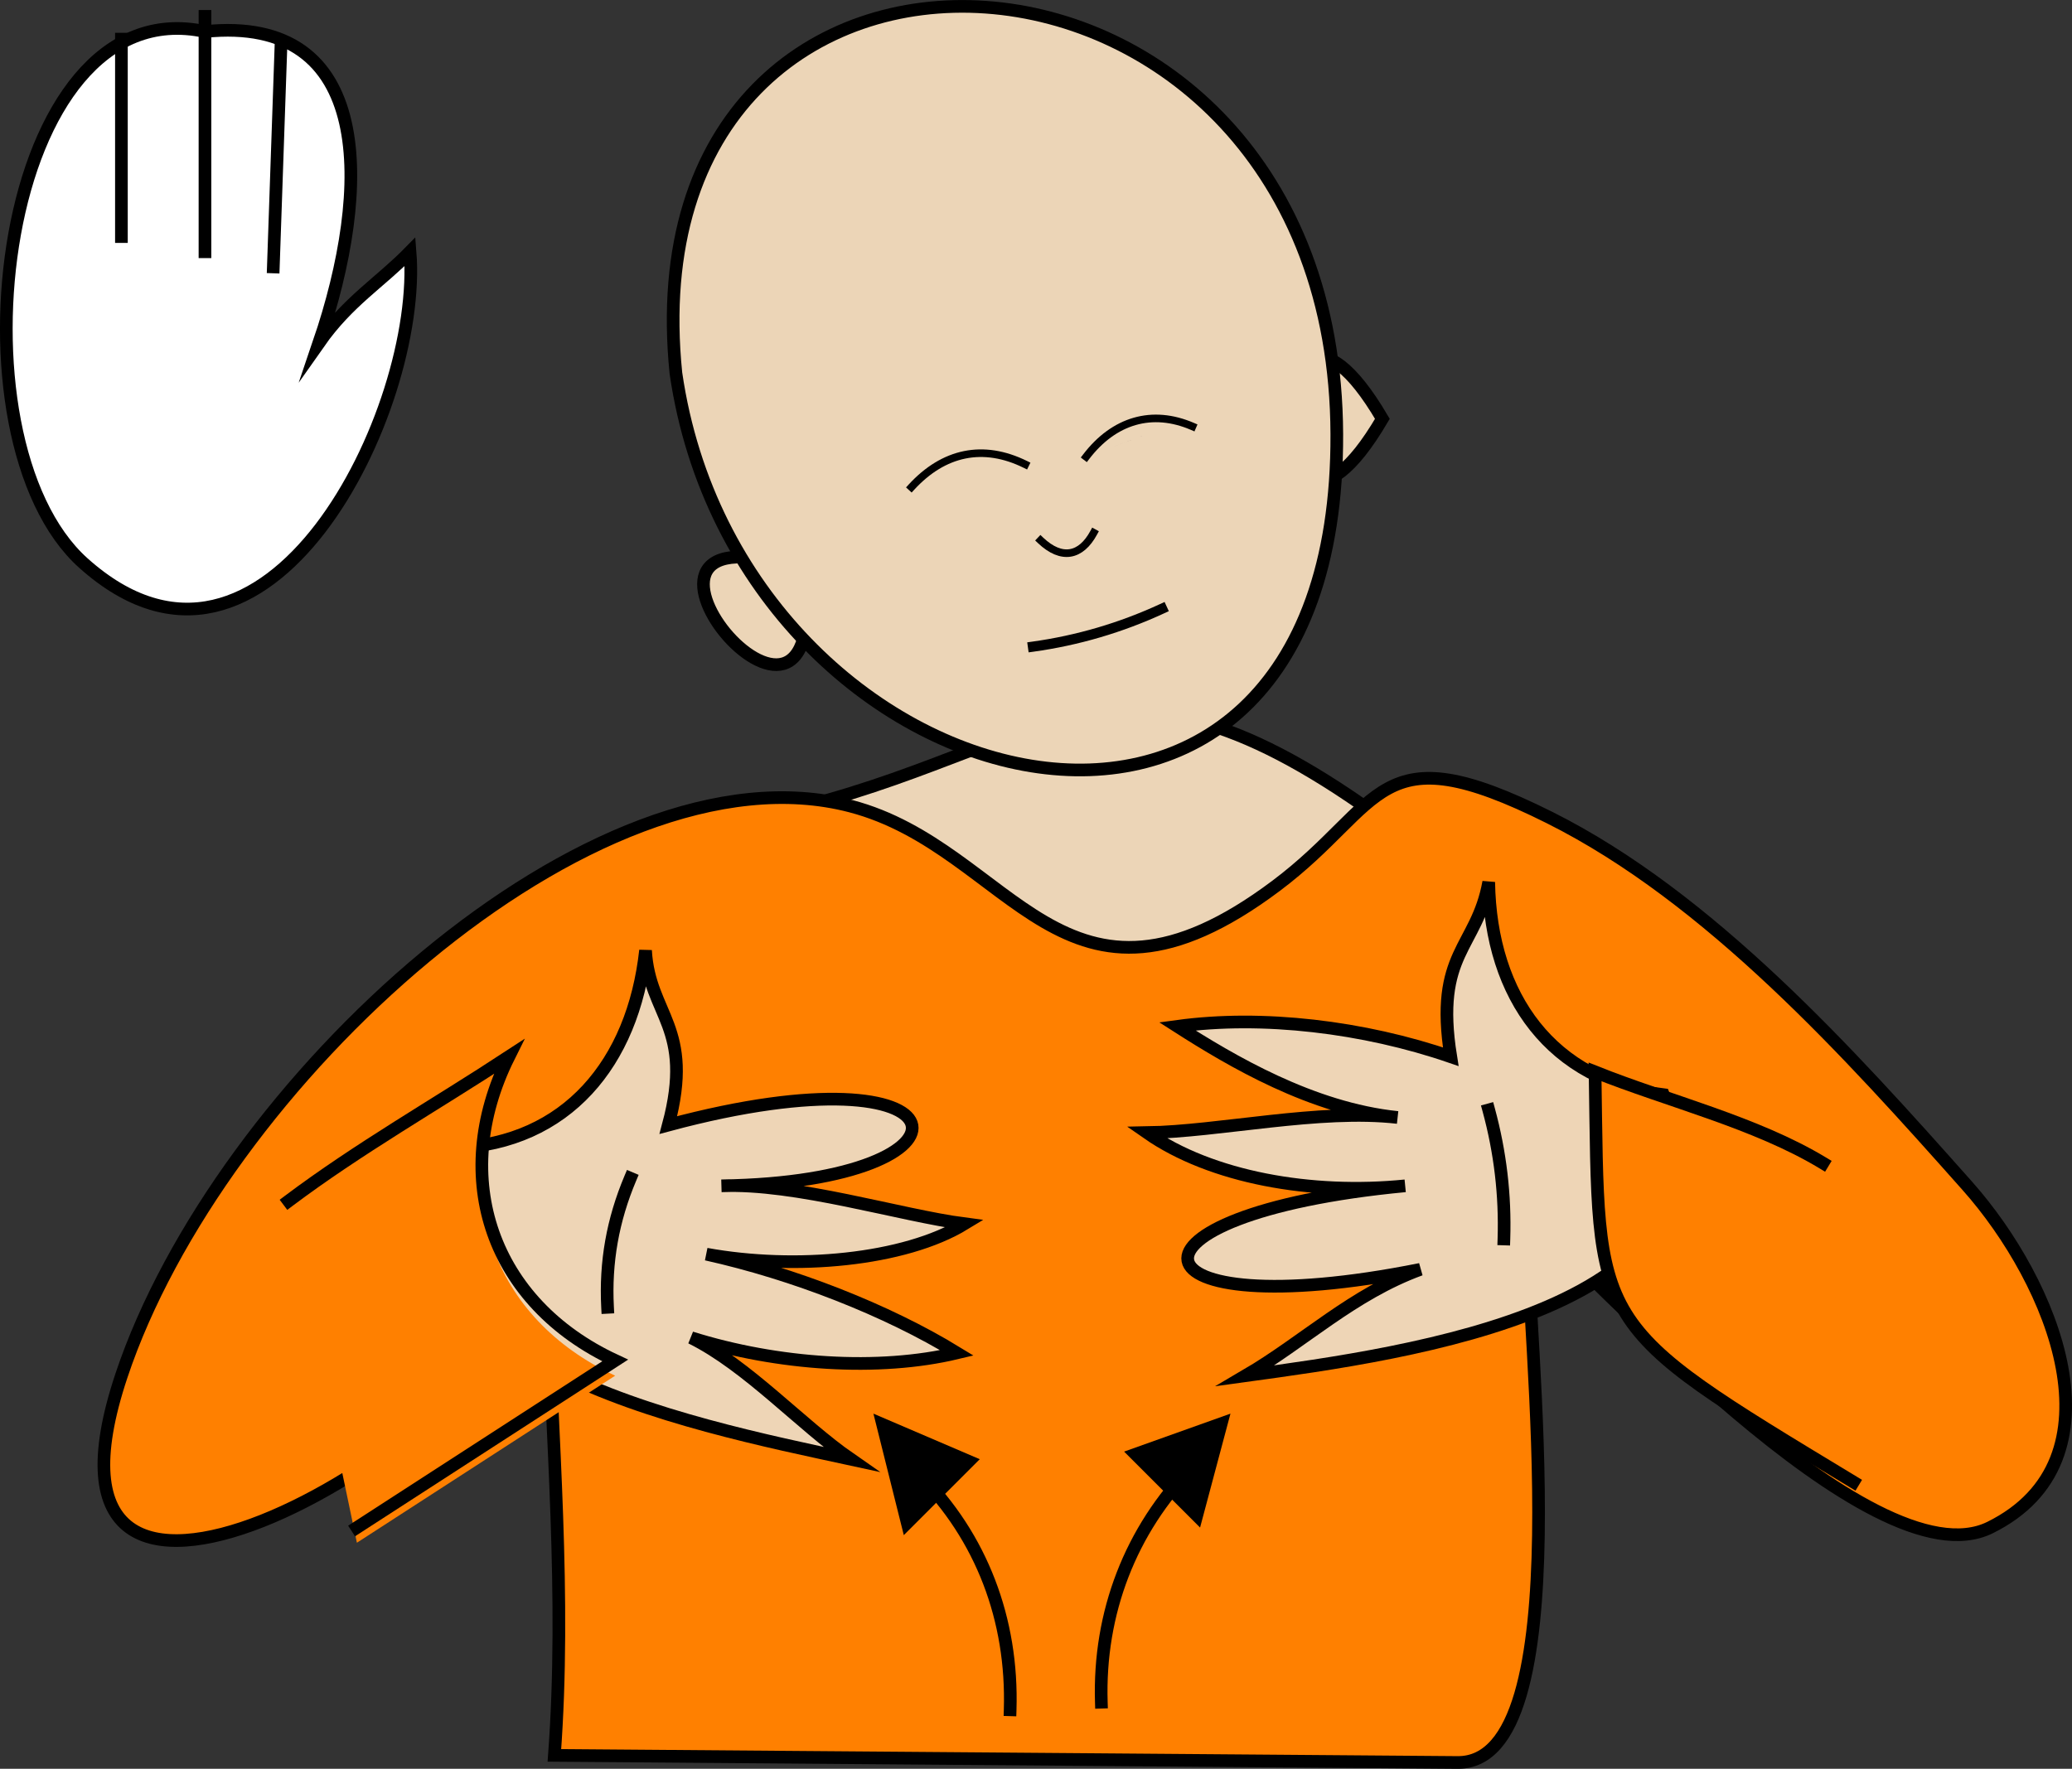 <svg xmlns="http://www.w3.org/2000/svg" xmlns:xlink="http://www.w3.org/1999/xlink" version="1.1" id="Layer_1" x="0px" y="0px" enable-background="new 0 0 822.05 841.89" xml:space="preserve" viewBox="307.14 334.4 204.58 174.69">
<rect x="307.14" y="334.4" width="204.58" height="174.69" fill="#333333" stroke="none"/>
<path fill-rule="evenodd" clip-rule="evenodd" fill="#ECD5B7" stroke="#000000" stroke-width="1.25" stroke-linecap="square" stroke-miterlimit="10" d="  M442.88,414.765c-27.567-19.731-33.281-5.194-61.127,0.375c-19.411,3.882-8.042,25.125,9.375,25.125  C421.713,440.265,438.24,449.329,442.88,414.765z"/>
<path fill-rule="evenodd" clip-rule="evenodd" fill="#FF8000" stroke="#000000" stroke-width="1.25" stroke-linecap="square" stroke-miterlimit="10" d="  M501.38,451.515c-11.59-13.045-25.44-28.471-41.25-36.375c-17.206-8.603-16.229-1.328-27,6.75  c-21.04,15.78-25.999-3.69-42.002-7.875c-25.462-6.658-62.425,27.526-72,56.25c-11.049,33.146,34.122,8.35,42-9.75  c0.47,15.752,1.916,31.536,0.75,47.25c29.728,0.234,59.455,0.468,89.183,0.702c12.174,0.096,6.819-41.929,6.819-53.952  c6.039,5.032,34.019,36.556,45.75,30.75C517.101,478.599,509.853,461.039,501.38,451.515z"/>
<path fill-rule="evenodd" clip-rule="evenodd" fill="#ECD5B7" stroke="#000000" stroke-width="1.25" stroke-linecap="square" stroke-miterlimit="10" d="  M386.628,390.765C389.539,415.254,362.669,382.587,386.628,390.765L386.628,390.765z"/>
<path fill-rule="evenodd" clip-rule="evenodd" fill="#ECD5B7" stroke="#000000" stroke-width="1.25" stroke-linecap="square" stroke-miterlimit="10" d="  M443.63,375.765C431.212,396.893,431.212,354.637,443.63,375.765L443.63,375.765z"/>
<path fill-rule="evenodd" clip-rule="evenodd" fill="#ECD5B7" stroke="#000000" stroke-width="1.25" stroke-linecap="square" stroke-miterlimit="10" d="  M373.878,371.265c6.354,43.592,65.459,57.83,65.252,6C438.917,323.846,368.677,320.275,373.878,371.265z"/>
<path fill-rule="evenodd" clip-rule="evenodd" fill="#EED5B6" stroke="#000000" stroke-width="1.25" stroke-linecap="square" stroke-miterlimit="10" d="  M471.38,442.515c-10.98-1.335-17.068-9.638-17.25-21c-1.188,6.56-5.401,6.939-3.75,17.25c-8.591-2.958-18.59-4.149-27-3  c5.362,3.432,13.281,8.123,21.75,9c-7.688-0.884-17.653,1.393-24.75,1.5c6.375,4.453,16.257,6.176,25.5,5.25  c-29.922,2.841-27.791,14.118,1.5,8.25c-6.705,2.459-11.465,7.11-17.25,10.5C446.165,468.062,479.724,463.589,471.38,442.515z"/>
<path fill-rule="evenodd" clip-rule="evenodd" fill="#EED5B6" d="M454.13,444.015c0.663,4.391,1.646,8.245,1.5,12.75  C455.13,452.515,454.63,448.265,454.13,444.015z"/>
<path fill="none" stroke="#000000" stroke-width="1.25" stroke-linecap="square" stroke-miterlimit="10" d="M454.13,444.015  c1.137,4.179,1.639,8.434,1.5,12.75"/>
<path fill-rule="evenodd" clip-rule="evenodd" fill="#FF8000" d="M487.13,449.265c-6.641-4.016-15.277-6.111-22.5-9  c0.397,25.543-0.768,24.602,25.5,40.5C489.13,470.265,488.13,459.765,487.13,449.265z"/>
<path fill="none" stroke="#000000" stroke-width="1.25" stroke-linecap="square" stroke-miterlimit="10" d="M487.13,449.265  c-6.641-4.016-15.277-6.111-22.5-9c0.397,25.543-0.768,24.602,25.5,40.5"/>
<path fill-rule="evenodd" clip-rule="evenodd" fill="#EED5B6" stroke="#000000" stroke-width="1.25" stroke-linecap="square" stroke-miterlimit="10" d="  M352.128,447.765c10.912-0.462,17.523-8.346,18.75-19.5c0.367,6.427,4.85,7.528,2.25,17.25c30.189-8.114,32.056,5.615,5.25,6  c7.328-0.318,17.625,2.914,24,3.75c-5.962,3.632-16.737,4.597-25.5,3c8.591,1.909,17.84,5.518,24.75,9.75  c-7.721,1.844-17.708,1.186-26.25-1.5c5.555,2.755,10.863,8.612,15.75,12C375.366,475.098,342.041,468.648,352.128,447.765z"/>
<path fill-rule="evenodd" clip-rule="evenodd" fill="#EED5B6" d="M369.378,450.765c-1.056,4.653-2.508,7.812-2.25,12.75  C367.878,459.265,368.628,455.015,369.378,450.765z"/>
<path fill="none" stroke="#000000" stroke-width="1.25" stroke-linecap="square" stroke-miterlimit="10" d="M369.378,450.765  c-1.739,4.125-2.483,8.29-2.25,12.75"/>
<path fill-rule="evenodd" clip-rule="evenodd" fill="#FF8000" d="M335.628,454.515c6.885-5.175,14.543-9.528,21.75-14.25  c-5.981,12.026-1.636,24.34,10.5,30c-8.5,5.5-17,11-25.5,16.5C340.128,476.015,337.878,465.265,335.628,454.515z"/>
<path fill="none" stroke="#000000" stroke-width="1.25" stroke-linecap="square" stroke-miterlimit="10" d="M335.628,453.015  c6.885-5.175,14.543-9.528,21.75-14.25c-5.981,12.026-1.636,24.34,10.5,30c-8.5,5.5-17,11-25.5,16.5"/>
<path fill="none" stroke="#000000" stroke-width="1.25" stroke-linecap="square" stroke-miterlimit="10" d="M415.88,502.515  c-0.277-8.809,2.877-17.013,9-23.25"/>
<path fill-rule="evenodd" clip-rule="evenodd" d="M418.13,477.765c3.5-1.25,7-2.5,10.5-3.75c-1,3.75-2,7.5-3,11.25  C423.13,482.765,420.63,480.265,418.13,477.765z"/>
<path fill="none" stroke="#000000" stroke-width="1.25" stroke-linecap="square" stroke-miterlimit="10" d="M406.878,503.265  c0.276-8.9-2.822-17.079-9-23.25"/>
<path fill-rule="evenodd" clip-rule="evenodd" d="M403.878,478.515c-3.5-1.5-7-3-10.5-4.5c1,4,2,8,3,12  C398.878,483.515,401.378,481.015,403.878,478.515z"/>
<path fill-rule="evenodd" clip-rule="evenodd" fill="#FFFFFF" stroke="#000000" stroke-width="1.25" stroke-linecap="square" stroke-miterlimit="10" d="  M327.378,337.515c16.753-1.733,16.468,15.411,11.25,30.75c2.896-4.126,6.003-5.938,9-9c1.268,15.59-14.125,46.991-32.25,30.75  C301.624,377.691,307.024,333.117,327.378,337.515z"/>
<path fill-rule="evenodd" clip-rule="evenodd" fill="#FFFFFF" d="M334.878,339.015l-0.75,21.75L334.878,339.015z"/>
<line fill="none" stroke="#000000" stroke-width="1.25" stroke-linecap="square" stroke-miterlimit="10" x1="334.878" y1="339.015" x2="334.128" y2="360.765"/>
<path fill-rule="evenodd" clip-rule="evenodd" fill="#FFFFFF" d="M327.378,336.015v23.25V336.015z"/>
<line fill="none" stroke="#000000" stroke-width="1.25" stroke-linecap="square" stroke-miterlimit="10" x1="327.378" y1="336.015" x2="327.378" y2="359.265"/>
<path fill-rule="evenodd" clip-rule="evenodd" fill="#FFFFFF" d="M319.128,338.265v19.5V338.265z"/>
<line fill="none" stroke="#000000" stroke-width="1.25" stroke-linecap="square" stroke-miterlimit="10" x1="319.128" y1="338.265" x2="319.128" y2="357.765"/>
<path fill-rule="evenodd" clip-rule="evenodd" d="M405.378,381.015C401.093,381.882,400.279,382.047,405.378,381.015  L405.378,381.015z"/>
<path fill-rule="evenodd" clip-rule="evenodd" d="M420.38,377.265C416.267,378.826,415.923,378.956,420.38,377.265L420.38,377.265z"/>
<path fill="none" stroke="#000000" stroke-width="0.75" stroke-linecap="square" stroke-miterlimit="10" d="M409.878,387.765  c2.092,1.983,3.991,1.574,5.25-0.75"/>
<path fill="none" stroke="#000000" stroke-width="0.75" stroke-linecap="square" stroke-miterlimit="10" d="M397.128,382.515  c3.188-3.471,7.089-4.301,11.25-2.25"/>
<path fill="none" stroke="#000000" stroke-width="0.75" stroke-linecap="square" stroke-miterlimit="10" d="M424.88,376.515  c-3.972-1.715-7.748-0.609-10.502,3"/>
<path fill="none" stroke="#000000" stroke-linecap="square" stroke-miterlimit="10" d="M409.128,398.265  c4.412-0.613,8.699-1.875,12.752-3.75"/>
</svg>